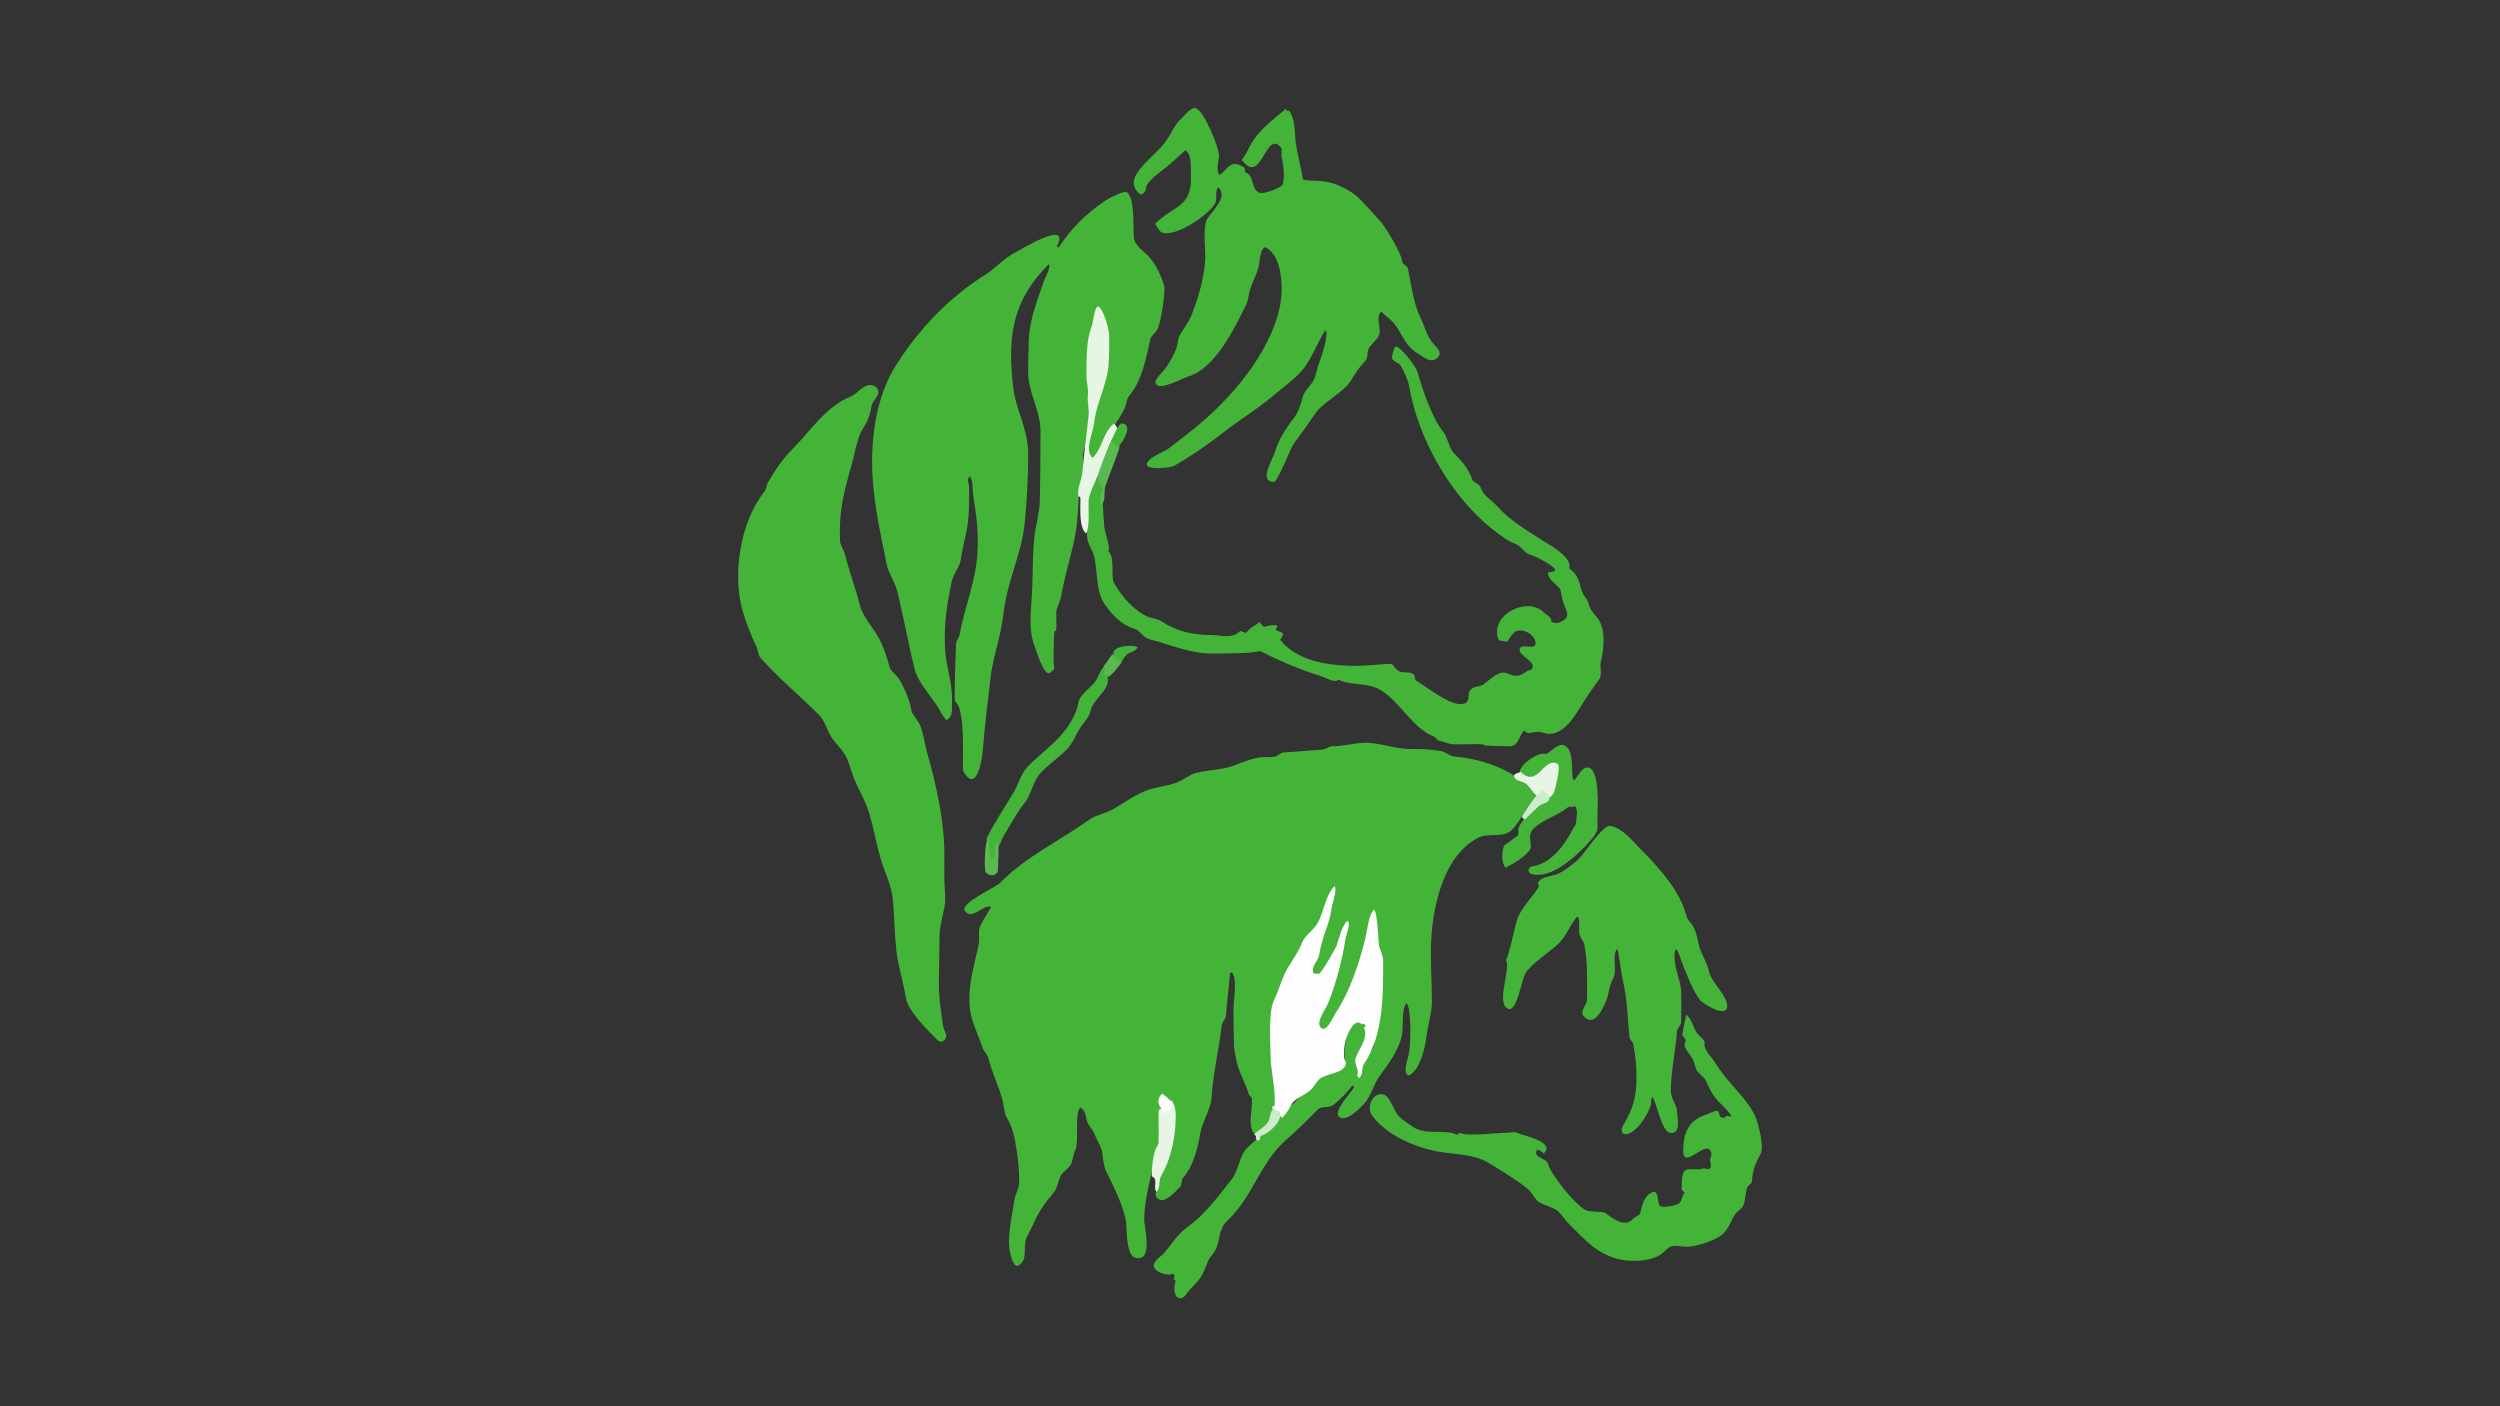 <?xml version="1.0" encoding="UTF-8" standalone="no"?>
<!DOCTYPE svg PUBLIC "-//W3C//DTD SVG 1.1//EN" "http://www.w3.org/Graphics/SVG/1.1/DTD/svg11.dtd">
<!-- Created with Vectornator (http://vectornator.io/) -->
<svg height="100%" stroke-miterlimit="10" style="fill-rule:nonzero;clip-rule:evenodd;stroke-linecap:round;stroke-linejoin:round;" version="1.1" viewBox="0 0 2560 1440" width="100%" xml:space="preserve" xmlns="http://www.w3.org/2000/svg" xmlns:vectornator="http://vectornator.io" xmlns:xlink="http://www.w3.org/1999/xlink">
<rect x="0" y="0" width="2560" height="1440" fill="#333333" stroke="none"/>
<defs/>
<g id="Calque-1" vectornator:layerName="Calque 1">
<g opacity="1" vectornator:layerName="Grouper 1">
<path d="M1014.86 928.681C1011.63 935.143 1007.6 940.388 1004.31 946.962C1000.83 953.92 1003.63 959.523 1002.2 966.65C997.782 988.742 990.803 1008.35 993.06 1032.04C994.34 1045.49 1002.33 1061.26 1006.42 1073.52C1007.49 1076.75 1011.14 1079.75 1012.04 1083.37C1015.91 1098.82 1023.03 1112.56 1026.81 1127.67C1028.07 1132.72 1028.33 1140.04 1031.03 1144.54C1035.5 1151.99 1037.87 1159.65 1039.47 1168.45C1041.99 1182.36 1043.68 1195.61 1043.68 1209.93C1043.68 1216.75 1039.61 1223 1038.76 1228.92C1036.79 1242.73 1033.14 1257.78 1033.14 1271.81C1033.14 1281.25 1037.2 1299.18 1042.98 1295.71C1052 1290.3 1048.28 1281.52 1050.01 1271.1C1050.67 1267.14 1055.81 1258.74 1057.75 1254.23C1063.26 1241.36 1069.87 1231.91 1079.54 1220.48C1082.15 1217.4 1084.17 1208.29 1085.87 1204.31C1087.14 1201.36 1093.55 1196.78 1095.72 1193.76C1098.69 1189.6 1098.42 1183.44 1100.64 1178.99C1105.66 1168.95 1099.76 1140.5 1106.26 1133.99C1113.76 1138.99 1110.67 1145.53 1114.7 1151.57C1118.99 1158 1119.2 1157.19 1121.73 1163.52C1123.67 1168.36 1128.19 1175.27 1128.76 1180.4C1129.45 1186.55 1130.11 1194.35 1132.98 1200.09C1140.43 1214.99 1149.01 1232.15 1152.67 1248.6C1154.79 1258.17 1151.24 1292.8 1168.14 1287.98C1179.25 1284.8 1171.65 1254.91 1171.65 1249.31C1171.65 1228.19 1178.72 1206.22 1182.2 1185.32C1182.99 1180.57 1186.93 1175.47 1187.12 1170.56C1187.56 1159.55 1187.38 1148.52 1187.83 1137.51C1188.02 1132.63 1186.54 1124.73 1189.93 1121.34C1215.59 1134.17 1198.46 1180.67 1189.23 1202.2C1187.58 1206.05 1181.22 1222.23 1184.31 1226.1C1191.31 1234.85 1202.93 1220.84 1208.22 1215.56C1210.69 1213.08 1209.38 1208.4 1211.73 1205.71C1222.21 1193.73 1226.65 1175.24 1229.31 1159.31C1230.88 1149.91 1240.03 1134.46 1240.56 1124.85C1241.95 1099.8 1248.31 1074.77 1251.11 1049.62C1251.39 1047.06 1255.13 1043.21 1255.33 1040.48C1256.4 1025.41 1258.1 1013.73 1259.54 996.884C1259.6 996.224 1260.48 995.947 1260.95 995.478C1267.6 999.908 1263.06 1025.2 1263.06 1033.45C1263.06 1046.57 1263.31 1059.7 1263.76 1072.82C1263.85 1075.31 1265.67 1083.46 1265.87 1084.77C1267.64 1096.25 1275.28 1108.56 1278.53 1119.93C1279.17 1122.17 1281.88 1123.44 1282.04 1125.56C1282.82 1135.62 1276.56 1156.17 1285.56 1161.42C1292.8 1165.64 1300.79 1142.36 1302.43 1139.62C1312.04 1123.6 1301.73 1078.7 1301.73 1058.06C1301.73 1038.77 1306.4 1022.71 1314.39 1006.73C1316.62 1002.27 1317 995.279 1320.01 991.259C1323.38 986.771 1328.49 981.673 1330.56 976.494C1331.87 973.22 1332.68 968.042 1334.78 965.244C1339.49 958.959 1345.57 953.911 1349.54 946.962C1355.14 937.172 1357.05 925.854 1363.61 916.025C1366.46 918.873 1362.8 932.491 1362.2 936.415C1361.48 941.113 1355.87 945.457 1355.87 950.478C1355.87 961.224 1348.79 973.378 1347.43 984.228C1347.17 986.372 1343.9 987.1 1343.22 989.15C1338.16 1004.32 1356.58 998.26 1359.39 987.04C1360.82 981.326 1364.77 978.32 1367.83 972.978C1371.72 966.155 1371.56 957.994 1377.67 951.884C1378.37 952.587 1378.37 952.587 1379.08 953.29C1374.57 957.794 1375.76 970.079 1374.15 976.494C1368.56 998.882 1361.78 1021.63 1351.65 1041.88C1349.78 1045.64 1348.29 1056.06 1355.87 1054.54C1366.76 1052.36 1366.08 1038.35 1371.34 1031.34C1383.59 1015.01 1390.51 992.721 1395.95 973.681C1398.56 964.53 1398.91 946.818 1405.79 939.931C1410.96 945.094 1409.55 962.622 1410.72 968.759C1416.04 996.725 1413.61 1026.25 1410.72 1055.24C1410.46 1057.83 1407.57 1060.23 1407.2 1062.27C1406.74 1064.8 1407.87 1069.36 1406.5 1072.12C1403.41 1078.29 1398.28 1083.64 1395.25 1089.7C1394.03 1092.14 1395.47 1095.1 1393.14 1097.43C1379.25 1083.54 1411.1 1056.93 1396.65 1046.1C1395.95 1046.81 1395.95 1046.81 1395.25 1047.51C1375.29 1032.54 1377.01 1088.35 1376.26 1091.1C1374.7 1096.83 1360.79 1097.08 1356.58 1100.24C1340.56 1112.25 1327.59 1127.12 1313.68 1141.02C1311.92 1139.26 1312.63 1138.57 1310.87 1136.81C1307.25 1140.43 1311.12 1143.43 1308.76 1147.35C1307.05 1150.21 1303.29 1151.42 1301.03 1153.68C1292.76 1161.95 1285.32 1167.28 1276.42 1176.18C1269.76 1182.84 1267.53 1199.77 1261.65 1207.12C1246.89 1225.57 1234.49 1243.3 1215.25 1257.04C1205.73 1263.83 1199.11 1275.17 1191.34 1283.76C1188.45 1286.95 1184.31 1289.14 1182.2 1292.9C1177.24 1301.72 1196.92 1307.72 1200.48 1304.15C1203.07 1305.87 1203.3 1306.95 1201.89 1309.77C1202.94 1310.83 1202.94 1310.83 1204 1311.88C1201.99 1315.9 1200.85 1329.46 1208.92 1329.46C1212.84 1329.46 1215.31 1324.05 1217.36 1321.73C1220.32 1318.37 1223.53 1315.24 1226.5 1311.88C1231.76 1305.92 1234.16 1298.21 1237.04 1291.49C1238.96 1287.02 1243.56 1282.93 1245.48 1278.13C1249.43 1268.27 1248.25 1257.78 1256.73 1250.01C1282.43 1226.45 1290.68 1189.77 1317.2 1167.04C1327.59 1158.14 1338.55 1147.1 1349.54 1136.1C1353.48 1132.17 1360.92 1135.18 1365.72 1131.18C1372.23 1125.76 1379.99 1118.55 1384.7 1111.49C1385.75 1112.2 1385.75 1112.2 1386.81 1112.9C1383.93 1118.66 1362.3 1140.36 1372.75 1144.54C1380.28 1147.55 1391.64 1135.49 1395.95 1131.18C1404.17 1122.96 1406.16 1110.54 1412.83 1101.65C1422.31 1089 1434.36 1072.54 1436.03 1056.65C1436.64 1050.88 1435.55 1031.82 1440.25 1027.12C1445.69 1032.57 1444.64 1071.44 1442.36 1080.56C1441.24 1085.03 1436.51 1098.38 1441.65 1100.95C1444.29 1102.26 1450.43 1094.65 1451.5 1092.51C1457.51 1080.48 1459.39 1071.03 1461.34 1057.35C1462.81 1047.06 1466.26 1036.11 1466.26 1025.71C1466.26 1004.68 1464.44 983.616 1465.56 962.431C1467.45 926.442 1478.75 875.327 1514.08 857.665C1524.18 852.613 1538.69 858.224 1547.12 850.634C1558.45 840.443 1563.33 823.424 1575.25 815.478C1554.75 790.878 1523 777.745 1489.47 774.697C1484.46 774.241 1480.34 769.969 1475.4 769.072C1464.21 767.036 1454.73 766.962 1443.76 766.962C1428.17 766.962 1411.35 759.934 1396.65 760.634C1385.45 761.168 1375.39 764.15 1364.31 764.15C1360.9 764.15 1357.4 767.458 1353.76 767.665C1335.41 768.714 1330.93 769.759 1314.39 770.478C1312.12 770.577 1308.2 774.053 1305.95 774.697C1301.21 776.05 1296.08 774.856 1291.18 775.4C1282.93 776.317 1271.07 780.913 1263.76 783.837C1252.45 788.361 1235.66 788.352 1224.39 791.572C1217.88 793.432 1211.21 798.975 1204.7 801.415C1194.88 805.099 1183.1 805.835 1173.06 809.853C1161.55 814.456 1151.28 821.797 1140.72 828.134C1133.06 832.729 1122.67 834.195 1115.4 839.384C1084.4 861.526 1052.06 876.008 1024 904.072C1019.03 909.043 982.238 925.033 988.138 932.9C995.595 942.842 1006.27 925.819 1014.86 928.681Z" fill="#44b439" fill-rule="nonzero" opacity="1" stroke="none"/>
<path d="M1083.76 253.681C1083.06 252.978 1083.06 252.978 1082.36 252.275C1096.52 223.954 1045.84 255.416 1039.47 258.603C1028.42 264.127 1019.56 274.649 1009.23 281.103C972.52 304.048 940.533 337.16 917.122 374.618C901.133 400.201 894.247 432.781 893.216 463.212C891.818 504.454 900.114 538.487 907.981 577.822C909.824 587.033 916.278 595.541 918.528 604.54C925.307 631.656 930.065 659.124 936.81 686.103C939.429 696.58 952.127 712.188 958.606 721.259C962.383 726.547 964.77 733.047 969.153 737.431C976.697 733.659 974.412 725.062 974.778 717.744C975.664 700.036 968.627 682.599 967.747 665.009C966.489 639.854 969.394 618.924 974.778 594.697C976.259 588.032 983.081 579.602 983.919 572.9C985.468 560.507 989.301 548.707 990.95 536.337C992.667 523.458 992.356 512.575 992.356 498.368C992.356 494.371 989.294 491.587 993.06 487.822C996.618 491.38 995.779 502.734 996.575 507.509C1000.12 528.807 1002.21 546.701 1000.79 567.978C998.96 595.483 987.452 623.077 982.513 650.244C981.935 653.423 979.127 656.062 978.997 659.384C978.253 678.36 977.591 697.347 977.591 716.337C977.591 718.414 980.317 720.384 981.106 721.962C983.263 726.275 984.912 737.189 985.325 742.353C986.574 757.964 986.028 771.903 986.028 787.353C986.028 788.319 986.252 789.326 986.731 790.165C1000.46 814.183 1005.93 774.925 1006.42 768.369C1008.24 743.84 1011.44 719.708 1014.15 695.244C1016.72 672.175 1025.07 651.608 1027.51 628.447C1030.83 596.901 1046.17 567.011 1049.31 535.634C1051.68 511.932 1052.83 488.3 1052.83 464.618C1052.83 438.644 1040.09 420.271 1037.36 395.712C1031.42 342.268 1037.55 306.925 1073.92 270.556C1076.6 273.235 1069.58 285.686 1068.29 289.54C1062.17 307.91 1054.22 327.525 1053.53 347.197C1053.13 358.676 1052.83 370.163 1052.83 381.65C1052.83 401.79 1065.48 420.486 1065.48 441.415C1065.48 465.323 1065.23 489.231 1064.78 513.134C1064.55 525.404 1060.44 538.201 1059.15 550.4C1057.37 567.382 1057.7 584.739 1057.04 601.728C1056.22 623.043 1052.13 643.576 1059.86 662.9C1060.61 664.773 1069.19 693.514 1075.33 688.915C1081.88 683.998 1078.84 684.299 1078.84 676.962C1078.84 667.116 1079.1 657.267 1079.54 647.431C1079.6 646.26 1081.57 645.787 1081.65 644.619C1082.09 638.775 1081.44 632.896 1081.65 627.04C1081.85 621.564 1085.69 616.174 1086.58 610.869C1090.21 589.066 1097.36 568.068 1101.34 546.181C1104.28 530.007 1104.01 513.252 1105.56 496.962C1105.97 492.654 1109.58 486.982 1109.78 483.603C1110.01 479.669 1106.25 461.817 1112.59 455.478C1113.11 455.994 1114.82 472.67 1118.22 470.243C1121.32 468.026 1123.96 465.207 1126.65 462.509C1130.17 458.995 1128.14 453.49 1130.87 449.853C1138.07 440.252 1146.18 429.075 1151.26 418.915C1153.38 414.684 1153.33 408.983 1156.18 405.556C1169.57 389.499 1173.64 366.738 1177.98 347.197C1178.68 344.065 1182.63 341.004 1184.31 338.759C1188.99 332.523 1193.63 297.893 1192.04 292.353C1189.41 283.117 1183.1 269.346 1175.87 262.118C1171.72 257.968 1161.84 251.207 1161.11 243.837C1160.06 233.368 1162.43 201.256 1153.37 196.728C1150.62 195.353 1135.93 202.731 1132.28 205.165C1112.37 218.437 1096.93 233.932 1083.76 253.681Z" fill="#44b439" fill-rule="nonzero" opacity="1" stroke="none"/>
<path d="M890.403 394.306C882.169 395.186 878.153 403.284 870.716 406.259C845.761 416.241 829.545 441.805 811.653 459.697C801.546 469.803 793.262 482.038 786.341 494.15C784.913 496.648 784.798 500.825 782.825 503.29C757.397 535.075 748.994 591.64 761.731 629.853C765.612 641.496 769.2 651.118 774.388 661.494C776.075 664.869 776.189 670.727 778.606 673.447C797.967 695.228 818.127 711.561 838.372 731.806C844.912 738.346 846.703 747.097 851.028 754.306C854.904 760.765 861.166 766.046 865.091 772.587C869.59 780.086 871.022 788.47 874.231 796.494C879.184 808.874 886.608 820.475 890.403 833.759C894.671 848.695 897.406 863.894 901.653 878.759C905.51 892.258 913.036 906.933 914.31 920.947C915.885 938.273 915.904 955.689 917.825 972.978C919.679 989.66 925.125 1005.66 927.669 1022.2C929.675 1035.24 951.286 1056.36 960.013 1065.09C960.887 1065.96 963.502 1067.31 964.935 1066.49C973 1061.88 966.556 1056.75 965.638 1050.32C963.369 1034.44 960.95 1018.44 961.419 1002.51C961.86 987.514 961.687 972.505 962.122 957.509C962.387 948.36 965.289 938.161 967.044 929.384C968.791 920.651 967.242 911.569 967.044 902.665C966.841 893.527 967.044 884.384 967.044 875.244C967.044 840.828 958.903 804.212 949.466 771.181C946.734 761.621 945.679 750.86 941.731 741.65C940.037 737.696 933.968 731.634 933.294 727.587C931.49 716.765 926.296 704.674 920.638 695.244C918.199 691.178 911.99 687.373 910.794 682.587C908.458 673.242 903.562 658.923 898.138 650.244C892.951 641.945 883.017 629.84 880.56 620.009C876.109 602.205 869.552 585.118 865.091 567.275C864.084 563.248 860.351 557.912 860.169 553.915C858.781 523.373 864.309 503.215 872.122 475.868C874.874 466.238 877.95 447.439 883.372 439.306C888.665 431.366 890.902 425.063 892.513 415.4C893.237 411.055 899.544 405.825 899.544 402.04C899.544 396.921 894.948 393.82 890.403 394.306Z" fill="#44b439" fill-rule="nonzero" opacity="1" stroke="none"/>
<path d="M1213.84 153.837C1220.89 158.536 1219.11 171.255 1219.47 178.447C1221.19 212.976 1202.21 209.766 1182.9 229.072C1183.9 231.057 1187.67 237.459 1189.93 238.212C1204.19 242.965 1237.03 220.427 1244.08 208.681C1247.05 203.718 1243.43 195.967 1247.59 191.806C1258.84 203.054 1237.9 218.079 1234.93 226.962C1232.24 235.038 1234.23 255.534 1234.23 262.118C1234.23 281.214 1227.05 305.393 1220.17 322.587C1217.22 329.963 1212.16 336.405 1208.22 342.978C1205.97 346.724 1206.06 352.245 1204.7 356.337C1202.27 363.621 1196.9 372.313 1192.75 378.134C1190.87 380.768 1181.47 388.624 1183.61 392.9C1187.45 400.593 1209.81 387.622 1215.95 385.868C1244.52 377.707 1264.13 335.921 1276.42 311.337C1277.93 308.31 1278.4 302.694 1279.23 299.384C1281.99 288.365 1288.94 278.76 1289.78 267.04C1289.91 265.246 1291.9 250.873 1296.81 253.681C1313.76 263.367 1313.99 297.145 1310.87 312.743C1301.14 361.413 1259.98 409.146 1222.28 439.306C1214.01 445.918 1205.4 452.666 1196.97 458.993C1190.7 463.693 1179.81 466.554 1175.17 473.056C1168.45 482.464 1199 478.926 1201.89 477.275C1220.73 466.508 1237.77 454.524 1254.62 441.415C1269.89 429.541 1287.72 418.707 1302.43 406.259C1311.1 398.923 1321.39 391.525 1329.86 383.056C1343 369.914 1347.66 352.477 1357.28 338.056C1361.29 342.071 1352.41 367.817 1350.25 373.212C1348.21 378.309 1347.45 386.543 1343.92 391.493C1340.83 395.82 1335.43 400.857 1334.08 406.259C1332.39 412.987 1329.3 422.594 1324.93 428.056C1318.41 436.209 1308.59 451.247 1305.95 461.806C1304.09 469.238 1287.86 493.447 1304.54 493.447C1308.34 493.447 1321.76 458.303 1324.93 454.072C1332.19 444.397 1339.3 434.631 1346.03 424.54C1355.42 410.457 1375.36 403.084 1384 388.681C1387.98 382.045 1391.94 375.814 1398.06 369.697C1401.45 366.304 1399.21 359.73 1402.28 355.634C1405.04 351.956 1412.64 345.635 1412.83 340.165C1413.06 333.122 1409.25 324.055 1414.23 319.072C1417.94 322.776 1421.62 325.05 1425.48 328.915C1434.94 338.378 1437.3 353.161 1450.79 361.259C1458.3 365.764 1466.42 373.937 1473.29 364.775C1475.98 361.193 1472.21 356.661 1469.78 354.228C1460.87 345.323 1459.62 335.32 1454.31 324.697C1447.55 311.179 1444.68 289.919 1441.65 274.775C1441.02 271.629 1436.51 271.326 1436.03 268.447C1433.78 254.961 1415.4 228.846 1415.4 228.846C1415.4 228.846 1399.47 210.799 1392.43 203.759C1383.39 194.713 1366.84 186.568 1353.76 185.478C1345.84 184.818 1334.32 185.073 1334.08 183.368C1332.29 170.885 1328.77 159.584 1327.04 147.509C1325.25 134.979 1327.07 123.649 1320.01 113.056C1319.31 113.408 1319.31 113.408 1318.61 113.759C1317.55 112.704 1317.55 112.704 1316.5 111.65C1306.3 120.151 1292.94 130.29 1284.15 142.587C1279.09 149.674 1277.53 156.442 1271.5 163.681C1292.47 191.643 1295.7 130.415 1312.28 151.728C1312.69 152.256 1312.08 159.371 1312.28 160.165C1314.25 168.057 1315.7 180.226 1313.68 188.29C1312.66 192.372 1294.04 199.03 1289.78 197.431C1280.42 193.921 1285.04 179.681 1275.01 176.337C1275.01 171.522 1274.46 171.49 1270.09 169.306C1260.2 164.362 1256.82 173.28 1249 179.15C1244.4 174.549 1248.54 162.188 1248.29 158.759C1247.69 150.281 1234.08 116.081 1225.09 110.947C1220.27 108.193 1211.28 120.175 1208.92 122.197C1202.95 127.312 1198.6 138.571 1192.75 146.103C1183.37 158.16 1171.2 165.835 1163.22 179.15C1159 186.172 1160.84 194.04 1167.43 198.837C1168 199.251 1168.93 199.186 1169.54 198.837C1174.56 195.972 1172.37 192.021 1175.17 188.29C1180.54 181.134 1187.95 176.238 1194.86 170.712C1201.32 165.538 1207.44 159.322 1213.84 153.837Z" fill="#44b439" fill-rule="nonzero" opacity="1" stroke="none"/>
<path d="M1585.09 586.259C1585.09 593.469 1593.25 597.824 1597.04 602.431C1598.38 604.049 1599.41 611.673 1599.86 613.681C1601.92 622.955 1609.57 630.331 1600.56 635.478C1595.7 638.252 1594.2 638.749 1588.61 636.884C1588.61 631.083 1584.28 630.448 1580.87 627.04C1564.62 610.784 1527.01 628.297 1533.76 653.056C1535.01 657.618 1540.09 655.868 1542.9 657.275C1545.46 654.722 1547.05 651.022 1549.93 648.134C1557.04 641.033 1572.43 649.697 1572.43 658.681C1572.43 666.257 1558.48 658.385 1556.26 664.306C1553.78 670.924 1573.37 677.276 1568.92 684.697C1567.71 686.703 1565.13 686.133 1563.29 687.509C1548.64 698.501 1545.12 685.353 1535.17 689.619C1529.15 692.2 1524.33 696.867 1519 700.869C1515.47 703.512 1508.93 702.377 1505.64 706.494C1502.17 710.822 1505.81 716.794 1500.72 719.853C1489.49 726.588 1461.46 703.755 1450.79 697.353C1447.1 695.134 1450.3 692.585 1447.28 690.322C1444.08 687.925 1438.93 688.868 1435.33 688.212C1429.24 687.105 1429.04 682.616 1424.78 679.775C1424.28 679.446 1394.98 681.884 1391.73 681.884C1363.72 681.884 1329.64 678.629 1310.87 655.165C1317.02 645.947 1313.13 649.407 1305.95 644.619C1314.09 636.477 1294.76 641.818 1294.7 641.806C1292.83 641.433 1290.47 637.747 1289.78 636.884C1283.7 641.946 1281.55 641.463 1275.72 648.134C1273.86 647.207 1272.03 646.996 1270.09 646.025C1261.34 654.775 1250.85 650.244 1240.56 650.244C1220.97 650.244 1204.5 646.363 1189.23 636.181C1186.22 634.173 1180.2 633.171 1176.58 631.962C1165.99 628.435 1152.72 615.17 1147.04 606.65C1145.48 604.3 1142.11 599.599 1140.72 596.806C1137.13 589.641 1141.99 571.357 1135.09 564.462C1136.96 560.722 1132.73 548.673 1131.58 544.072C1129.11 534.21 1130.12 494.808 1124.54 489.228C1111.52 497.91 1112.09 538.391 1113.29 550.4C1114.01 557.558 1118.74 563.029 1120.33 569.384C1124.3 585.279 1121.66 605.43 1131.58 619.306C1139.72 630.711 1149.29 640.337 1161.81 643.915C1166.96 645.386 1170.98 653.063 1176.58 654.462C1197.74 659.752 1217.83 669.228 1241.26 669.228C1246.15 669.228 1286.81 669.384 1289.78 666.415C1310.4 676.727 1331.01 685.817 1353.06 692.431C1357.09 693.639 1366.67 699.917 1370.64 695.947C1383.52 702.39 1400.27 698.539 1413.53 706.494C1434.27 718.94 1445.85 745.299 1468.37 754.306C1470.31 755.083 1471.59 758.306 1474 758.525C1477.28 758.823 1484.02 761.926 1486.65 762.04C1496.96 762.488 1507.28 761.821 1517.59 762.04C1518.85 762.067 1519.85 763.38 1521.11 763.447C1529.54 763.89 1537.98 764.15 1546.42 764.15C1554.85 764.15 1556.14 752.319 1560.48 747.978C1565.39 752.882 1568.15 749.384 1575.25 749.384C1579.42 749.384 1581.88 751.494 1586.5 751.494C1604.55 751.494 1616.44 726.268 1624.47 714.228C1628.61 708.014 1633.32 701.548 1637.83 695.244C1640.67 691.254 1638.01 682.569 1639.23 677.665C1642.42 664.921 1644.75 643.954 1635.72 632.665C1633.63 630.061 1630.12 626.388 1628.68 623.525C1626.72 619.6 1626.93 616.231 1623.76 612.275C1615.39 601.808 1621.08 592.688 1606.89 582.04C1609.94 572.891 1594.22 562.523 1587.2 558.134C1572.61 549.013 1557.18 539.916 1543.61 528.603C1537.5 523.51 1532 516.502 1526.03 511.728C1522.06 508.554 1517.65 504.203 1516.18 499.072C1515.16 495.476 1508.67 494.092 1507.75 491.337C1504.23 480.778 1497.36 472.509 1488.76 463.915C1483.82 458.976 1482.66 448.381 1478.22 442.822C1466.49 428.17 1456.81 399.54 1451.5 380.947C1449.76 374.854 1433.6 354.011 1429 354.931C1427.45 355.24 1424.98 365.625 1425.48 366.884C1427.03 370.762 1431.76 371.03 1433.92 373.915C1437.19 378.28 1442.25 390.842 1443.06 395.712C1452.04 449.606 1486.1 508.191 1527.43 541.259C1535.12 547.405 1543.33 553.663 1552.75 557.431C1557.81 559.457 1560.99 566.314 1566.81 567.978C1572.28 569.539 1588.14 577.429 1592.12 582.744C1594.39 585.765 1586.14 585.908 1585.09 586.259Z" fill="#44b439" fill-rule="nonzero" opacity="1" stroke="none"/>
<path d="M1542.2 982.822C1547.12 992.662 1531.97 1026.09 1543.61 1032.74C1553.17 1038.21 1557.76 1004.11 1561.89 996.884C1567.39 987.263 1589.27 973.014 1596.34 965.947C1604.89 957.402 1607.76 946.093 1615.33 938.525C1618.5 940.641 1616.26 952.119 1617.43 956.806C1618.31 960.293 1621.62 963.658 1622.36 967.353C1625.82 984.667 1625.17 1005.13 1625.17 1022.9C1625.17 1028.44 1620.25 1032.07 1620.25 1037.67C1620.25 1039.24 1622.87 1041.87 1623.76 1042.59C1633.37 1050.27 1641.16 1032.41 1643.45 1027.82C1647.5 1019.73 1647.45 1009.57 1651.89 1001.81C1656.35 993.988 1650.22 977.455 1656.11 971.572C1657.21 972.305 1660.31 998.21 1661.73 1003.92C1666.69 1023.77 1666.34 1042.37 1668.76 1062.98C1668.89 1064.1 1672 1067.23 1672.28 1068.6C1674.61 1080.28 1675.79 1090.96 1675.79 1103.06C1675.79 1124.81 1671.62 1136.49 1661.73 1152.98C1660.21 1155.52 1659.64 1161.42 1664.54 1161.42C1675.24 1161.42 1688.32 1140.14 1690.56 1131.18C1691.2 1128.64 1690.11 1125.3 1691.97 1123.45C1696.65 1128.13 1700.98 1158.69 1710.25 1160.01C1721.89 1161.67 1717.45 1143.98 1717.28 1138.21C1717.06 1131.14 1710.95 1125.22 1710.95 1117.12C1710.95 1097.13 1715.74 1075.96 1717.28 1055.95C1717.5 1053.1 1721.44 1049.63 1721.5 1046.81C1721.72 1036.5 1721.72 1026.18 1721.5 1015.87C1721.21 1002.47 1711.27 985.384 1715.87 971.572C1719.54 975.242 1720.85 981.917 1722.9 987.04C1727.54 998.63 1733.07 1013.72 1740.48 1023.6C1743.65 1027.83 1767.38 1042.39 1768.61 1031.34C1769.9 1019.65 1752.45 1007.53 1749.62 993.369C1747.98 985.167 1741.39 976.094 1739.78 968.056C1738.66 962.484 1736.37 951.793 1732.75 946.962C1731.09 944.753 1727.79 941.202 1727.12 938.525C1720.75 913.041 1700.02 889.627 1680.72 870.322C1672.41 862.017 1661.42 847.343 1648.37 845.712C1641.29 844.827 1620.85 876.146 1616.03 880.165C1608.6 886.355 1603.42 891.014 1594.93 894.931C1589.96 897.226 1578.88 897.316 1575.25 903.369C1573.85 905.694 1577 906.36 1575.25 908.994C1568.08 919.746 1555.84 931.793 1552.75 944.15C1551.18 950.421 1544.48 980.543 1542.2 982.822Z" fill="#44b439" fill-rule="nonzero" opacity="1" stroke="none"/>
<path d="M1727.12 1039.07C1726.44 1039.75 1722.54 1057.3 1722.9 1060.17C1723.09 1061.65 1725.3 1062.24 1725.72 1063.68C1726.64 1066.93 1724.08 1069.54 1725.72 1072.82C1727.87 1077.12 1731.26 1080.83 1733.45 1084.77C1735.2 1087.92 1735.81 1094.36 1738.37 1097.43C1740.34 1099.79 1745.67 1103.92 1746.81 1106.57C1749.56 1112.98 1753.87 1122.06 1759.47 1127.67C1764.03 1132.23 1769.12 1136.88 1772.83 1142.43C1772.12 1143.13 1772.12 1143.13 1771.42 1143.84C1767.72 1140.14 1767.61 1145.32 1763.68 1144.54C1759.04 1143.61 1761.77 1139.01 1758.76 1137.51C1757.14 1136.7 1748.44 1140.95 1746.11 1141.73C1729.18 1147.37 1723.61 1160.26 1723.61 1178.29C1723.61 1199.76 1748.94 1163.64 1752.43 1181.1C1752.96 1183.72 1751.03 1185.6 1751.03 1188.13C1751.03 1188.32 1752.43 1193.99 1751.73 1195.17C1749.07 1199.61 1747.31 1195.62 1744 1196.57C1730.9 1200.31 1722.2 1189.85 1722.2 1212.74C1722.2 1219.69 1720.87 1217.04 1725.01 1221.18C1722.65 1224.33 1722.17 1229.13 1720.09 1231.73C1718.15 1234.16 1703.38 1237.03 1700.4 1235.24C1695.88 1232.53 1699.82 1216.9 1691.26 1221.18C1682.6 1225.51 1681.65 1235.18 1679.31 1242.98C1679.03 1243.9 1672.9 1247.17 1672.28 1247.9C1664.17 1257.36 1652.89 1248.83 1644.15 1242.27C1641.26 1240.1 1629.27 1241.38 1624.47 1239.46C1613.96 1235.26 1587.75 1202.31 1585.09 1191.65C1583.66 1185.91 1571.15 1185.93 1573.14 1178.99C1574.38 1174.65 1579.59 1180.46 1580.87 1181.1C1593.08 1168.89 1559.67 1163.12 1553.45 1160.01C1550.32 1158.44 1546.13 1160.01 1542.9 1160.01C1531.28 1160.01 1502.42 1164.02 1494.39 1160.01C1493.33 1161.06 1493.33 1161.06 1492.28 1162.12C1479.57 1155.76 1458.99 1162.99 1446.58 1153.68C1442.01 1150.26 1436.6 1147.22 1432.51 1143.13C1427.39 1138.01 1423.36 1122.04 1416.34 1120.63C1405.3 1118.43 1398.78 1134.01 1405.09 1142.43C1420.64 1163.16 1450.2 1175.5 1475.4 1179.7C1490.48 1182.21 1509.2 1181.83 1523.22 1190.24C1537.21 1198.64 1552.68 1207.83 1564.7 1217.67C1568.67 1220.91 1572.31 1228.84 1575.95 1231.02C1580.37 1233.68 1587.8 1235.7 1592.12 1238.06C1598.39 1241.47 1601.4 1248.03 1606.18 1252.82C1622.78 1269.41 1634.91 1283.73 1657.51 1289.38C1669.82 1292.46 1688.69 1291.77 1699.7 1285.17C1703.38 1282.96 1706.49 1278.78 1710.25 1276.73C1714.4 1274.46 1721.78 1276.73 1726.42 1276.73C1736.65 1276.73 1755.84 1270.61 1763.68 1264.07C1770.54 1258.36 1772.31 1249.6 1777.04 1242.98C1779.26 1239.88 1782.8 1238.54 1784.78 1235.24C1787.09 1231.38 1787.34 1221.22 1789 1216.26C1789.87 1213.64 1793.71 1212.66 1793.92 1209.93C1794.96 1196.33 1797.7 1191.82 1803.06 1181.1C1806.68 1173.87 1800.37 1149 1796.73 1141.73C1787.13 1122.52 1768.58 1108.4 1757.36 1089.7C1754.11 1084.28 1746.24 1076.56 1745.4 1070.71C1745.2 1069.26 1745.9 1066.53 1744.7 1065.09C1742.26 1062.16 1738.93 1059.92 1736.97 1056.65C1733.22 1050.4 1732.53 1044.48 1727.12 1039.07Z" fill="#44b439" fill-rule="nonzero" opacity="1" stroke="none"/>
<path d="M1366.42 907.587C1356.46 917.55 1355.77 935.518 1348.14 946.962C1343.94 953.252 1336.24 958.071 1333.37 965.244C1329.62 974.623 1324.05 982.178 1318.61 991.259C1312.6 1001.28 1309.59 1014.2 1304.54 1024.31C1298.55 1036.3 1301.03 1067.82 1301.03 1079.85C1301.03 1096.85 1306.4 1113.88 1305.25 1131.18C1305.08 1133.67 1301.41 1132.38 1303.14 1135.4C1304.83 1138.35 1310.33 1141.89 1312.98 1144.54C1316.99 1140.54 1320.55 1135.02 1322.83 1130.48C1325.75 1124.63 1338.24 1120.69 1343.22 1115.01C1344.99 1112.99 1347.67 1108.44 1350.25 1105.87C1357.53 1098.58 1373.06 1100.32 1377.67 1091.1C1379.41 1087.61 1376.26 1085.71 1376.26 1082.67C1376.26 1077.12 1376.39 1069.61 1378.37 1063.68C1380.38 1057.66 1387.28 1041.65 1394.54 1048.92C1397 1047.69 1395.53 1047.9 1398.76 1050.32C1397.71 1051.38 1397.71 1051.38 1396.65 1052.43C1401.79 1062.71 1391.26 1074.23 1388.22 1083.37C1386 1090.01 1392.68 1095.53 1389.62 1101.65C1390.68 1102.7 1390.68 1102.7 1391.73 1103.76C1396.17 1100.8 1393.8 1093.98 1396.65 1089.7C1416.76 1059.53 1416.34 1020.16 1416.34 983.525C1416.34 978.245 1412.77 972.182 1412.12 968.056C1411.25 962.559 1410.48 934.769 1407.2 931.494C1401.76 935.122 1399.75 954.246 1398.06 961.025C1391.65 986.66 1382.61 1014.78 1367.83 1036.96C1365.72 1040.12 1357.35 1060.52 1351.65 1051.02C1348.27 1045.39 1357.99 1032.38 1360.09 1027.12C1367.68 1008.15 1374.69 982.547 1377.67 961.728C1378.37 956.79 1383.66 946.63 1379.78 942.744C1373.66 948.858 1371.23 960.668 1368.53 968.759C1368.03 970.254 1353.83 995.442 1350.95 996.884C1350.59 997.062 1345.08 997.972 1344.62 995.478C1343.31 988.239 1350 983.818 1350.95 977.197C1353.38 960.221 1361.42 946.468 1363.61 930.087C1364.24 925.323 1369.67 910.835 1366.42 907.587Z" fill="#fdfefd" fill-rule="nonzero" opacity="1" stroke="none"/>
<path d="M1541.5 888.603C1550.4 884.151 1559.24 879.037 1566.11 871.025C1570.87 865.472 1561.62 855.543 1571.73 847.119C1582.11 838.469 1594.79 835.284 1605.48 826.728C1607.74 824.919 1610.33 827.501 1612.51 825.322C1616.5 829.313 1614.15 836.557 1613.92 842.197C1613.8 845.024 1611.51 847.005 1610.4 849.228C1602.71 864.616 1587.92 884.822 1568.92 887.197C1565 887.686 1563.55 893.598 1568.22 894.931C1587.08 900.321 1609.78 880.087 1621.65 868.212C1625.17 864.7 1635.18 854.566 1635.72 849.228C1636.11 845.263 1635.61 841.258 1635.72 837.275C1635.88 830.954 1639.13 783.851 1624.47 785.947C1620 786.584 1614.48 796.258 1611.81 799.306C1607.1 794.594 1614.42 765.656 1599.86 762.744C1596.03 761.979 1587.63 769.005 1585.09 771.181C1583.33 772.687 1580.71 771.667 1578.76 771.884C1571.8 772.658 1552.59 784.937 1556.97 793.681C1562.49 804.735 1578.66 790.491 1582.98 786.65C1584.68 785.137 1593.97 781.151 1594.93 784.54C1596.81 791.109 1591.99 796.3 1591.42 801.415C1589.43 819.292 1574.67 824.497 1562.59 836.572C1560.35 838.809 1555.49 845.351 1554.86 848.525C1554.66 849.5 1555.46 854.008 1554.15 855.556C1552.9 857.038 1540.33 865.372 1540.09 866.103C1537.63 873.486 1537.49 882.587 1541.5 888.603Z" fill="#44b439" fill-rule="nonzero" opacity="1" stroke="none"/>
<path d="M1111.89 546.181C1116.28 541.789 1114.32 518.08 1114.7 513.134C1115.29 505.528 1122.04 491.155 1125.95 484.306C1126.88 482.685 1129.2 481.541 1129.47 479.384C1130.42 471.74 1133.23 462.393 1136.5 454.775C1140.13 446.305 1149.67 442.636 1140.72 433.681C1129.29 442.825 1129.18 458.581 1118.92 468.837C1109.92 462.089 1119.34 443.066 1120.33 433.681C1122.48 413.243 1133.28 394.5 1135.09 374.618C1136.05 364.112 1135.79 353.527 1135.79 342.978C1135.79 337.35 1130.08 317.371 1125.25 314.15C1121.01 311.327 1119.19 330.695 1118.22 333.134C1111.95 348.799 1112.59 368.901 1112.59 385.868C1112.59 391.791 1114.82 398.403 1114 404.15C1113.04 410.815 1115.56 418.246 1114.7 425.947C1112.7 443.956 1110.11 463.279 1108.37 483.603C1107.73 491.13 1103.21 498.508 1104.15 507.509C1104.26 508.498 1106.2 508.626 1106.26 509.618C1106.77 518.259 1104.17 538.464 1111.89 546.181Z" fill="#e6f5e4" fill-rule="nonzero" opacity="1" stroke="none"/>
<path d="M1130.87 681.884C1126.29 686.467 1124.57 694.688 1120.33 699.462C1115.49 704.898 1105.08 712.413 1104.15 719.853C1103.17 727.696 1097.23 739.165 1092.2 745.869C1080.66 761.252 1066.47 770.9 1052.83 784.54C1045.23 792.132 1043.04 802.959 1038.06 811.259C1028.59 827.036 1018.38 842.183 1009.93 859.072C1015.85 864.984 1007.78 874.495 1014.15 880.869C1014.86 880.517 1014.86 880.517 1015.56 880.165C1017.47 882.079 1016.46 883.174 1018.37 885.087C1022.17 881.284 1019.35 870.89 1021.18 865.4C1021.89 865.751 1021.89 865.751 1022.59 866.103C1025.13 863.567 1025.2 860.34 1026.81 857.665C1034.2 845.347 1040.86 832.542 1050.01 821.103C1055.83 813.829 1057.88 799.625 1065.48 791.572C1073.98 782.57 1083.62 776.245 1092.2 767.665C1099.11 760.754 1102.06 750.536 1107.67 743.056C1111.37 738.12 1115.68 733.229 1116.81 727.587C1119.39 714.666 1141.67 703.936 1132.28 688.915C1130.34 685.806 1134.95 684.6 1130.87 681.884Z" fill="#44b439" fill-rule="nonzero" opacity="1" stroke="none"/>
<path d="M1199.08 1126.26C1195.68 1129.65 1200.25 1133.52 1196.97 1136.81C1196.26 1136.45 1196.26 1136.45 1195.56 1136.1C1194.5 1137.16 1194.5 1137.16 1193.45 1138.21C1191.69 1136.45 1192.4 1135.75 1190.64 1133.99C1189.49 1135.14 1186.46 1135.73 1186.42 1137.51C1186.19 1148.29 1186.64 1159.07 1186.42 1169.85C1186.36 1172.53 1183.73 1175.12 1182.9 1177.59C1180.63 1184.41 1179.39 1195.62 1179.39 1202.9C1179.39 1206.61 1182.01 1204.07 1182.9 1208.52C1183.69 1212.46 1181.47 1217.64 1184.31 1220.48C1188.59 1216.19 1186.12 1208.79 1189.23 1203.6C1199.33 1186.77 1204 1162.86 1204 1143.13C1204 1137.64 1203.16 1130.34 1199.08 1126.26Z" fill="#e6f5e4" fill-rule="nonzero" opacity="1" stroke="none"/>
<path d="M1556.97 790.165C1555.09 792.038 1551.49 791.547 1550.64 793.681C1550.38 794.334 1550.29 795.18 1550.64 795.79C1552.71 799.415 1555.98 799.473 1559.08 800.712C1566.38 803.635 1569.03 812.038 1575.25 816.181C1578.82 813.503 1576.94 813.782 1579.47 811.259C1581.58 813.134 1583.41 815.369 1585.79 816.884C1587.04 817.68 1591.01 812.492 1591.42 811.259C1592.7 807.423 1597.86 786.097 1595.64 783.134C1595.24 782.604 1594.85 781.974 1594.23 781.728C1579.81 775.958 1574.51 807.712 1556.97 790.165Z" fill="#e6f5e4" fill-rule="nonzero" opacity="1" stroke="none"/>
<path d="M1138.61 450.556C1136.25 452.908 1123.52 486.307 1123.84 488.525C1124.43 492.618 1126.23 494.295 1127.36 497.665C1129.64 504.511 1124.02 510.594 1128.06 516.65C1132.39 512.319 1130.31 504.754 1131.58 499.072C1132.65 494.222 1147.02 459.163 1146.34 457.587C1145.22 454.983 1141.05 451.779 1138.61 450.556Z" fill="#5bb952" fill-rule="nonzero" opacity="1" stroke="none"/>
<path d="M1011.34 859.072C1008.49 861.926 1007.62 890.243 1009.23 892.822C1012.54 898.115 1021.71 897.102 1021.89 890.712C1022.1 882.743 1022.59 874.778 1022.59 866.806C1022.59 865.35 1021.19 863.654 1020.48 862.587C1017.78 865.287 1019.32 871.18 1019.08 874.54C1018.92 876.761 1018.25 878.272 1016.26 879.462C1012.64 881.636 1013.15 863.488 1012.75 861.884C1012.63 861.429 1012.96 860.897 1012.75 860.478C1012.45 859.885 1011.81 859.54 1011.34 859.072Z" fill="#5bb952" fill-rule="nonzero" opacity="1" stroke="none"/>
<path d="M1303.84 1135.4C1300.02 1139.22 1300.94 1145.6 1297.51 1150.17C1293.63 1155.34 1288.31 1157.26 1284.15 1161.42C1285.21 1162.47 1285.21 1162.47 1286.26 1163.52C1285.51 1165.03 1286.47 1169.04 1289.08 1167.74C1291.7 1166.43 1289.06 1163.63 1291.89 1162.82C1298.73 1160.87 1312.98 1148.76 1310.87 1139.62C1310.16 1136.53 1305.9 1136.77 1303.84 1135.4Z" fill="#cdeaca" fill-rule="nonzero" opacity="1" stroke="none"/>
<path d="M1558.37 836.572C1559.78 837.978 1559.78 837.978 1561.18 839.384C1566.11 834.697 1570.93 829.905 1575.95 825.322C1578.61 822.893 1585.67 822.422 1586.5 818.29C1587 815.765 1582.52 809.174 1579.47 809.853C1574.18 811.027 1560.78 831.761 1558.37 836.572Z" fill="#cdeaca" fill-rule="nonzero" opacity="1" stroke="none"/>
<path d="M1144.93 677.665C1145.64 677.314 1145.64 677.314 1146.34 676.962C1147.04 677.665 1147.04 677.665 1147.75 678.369C1150.02 676.092 1150.71 673.301 1153.37 670.634C1156.62 667.389 1160.43 668.375 1163.92 664.306C1164.26 663.908 1164.72 663.414 1164.62 662.9C1164 659.796 1127.07 659.8 1144.93 677.665Z" fill="#44b439" fill-rule="nonzero" opacity="1" stroke="none"/>
<path d="M1137.9 451.259C1142.01 455.366 1139.7 453.223 1144.93 457.587C1149.18 454.187 1161.56 433.681 1148.45 433.681C1145.31 433.681 1139.56 447.951 1137.9 451.259Z" fill="#44b439" fill-rule="nonzero" opacity="1" stroke="none"/>
<path d="M1139.31 669.931C1135.34 673.899 1134.09 677.96 1130.17 681.884C1132.62 684.33 1131.57 686.807 1130.17 689.619C1132.17 691.623 1132.82 690.859 1135.09 693.134C1140.38 689.61 1144.66 683.423 1148.45 678.369C1147.4 676.962 1147.4 676.962 1146.34 675.556C1145.64 675.908 1145.64 675.908 1144.93 676.259C1142.74 674.067 1141.45 672.075 1139.31 669.931Z" fill="#5bb952" fill-rule="nonzero" opacity="1" stroke="none"/>
<path d="M1189.93 1119.93C1182.87 1126.99 1187.28 1133.17 1192.04 1140.32C1194.34 1139.17 1193.08 1139.99 1195.56 1137.51C1196.26 1137.86 1196.26 1137.86 1196.97 1138.21C1204.68 1130.5 1196.11 1124.05 1189.93 1119.93Z" fill="#fdfefd" fill-rule="nonzero" opacity="1" stroke="none"/>
</g>
</g>
</svg>
